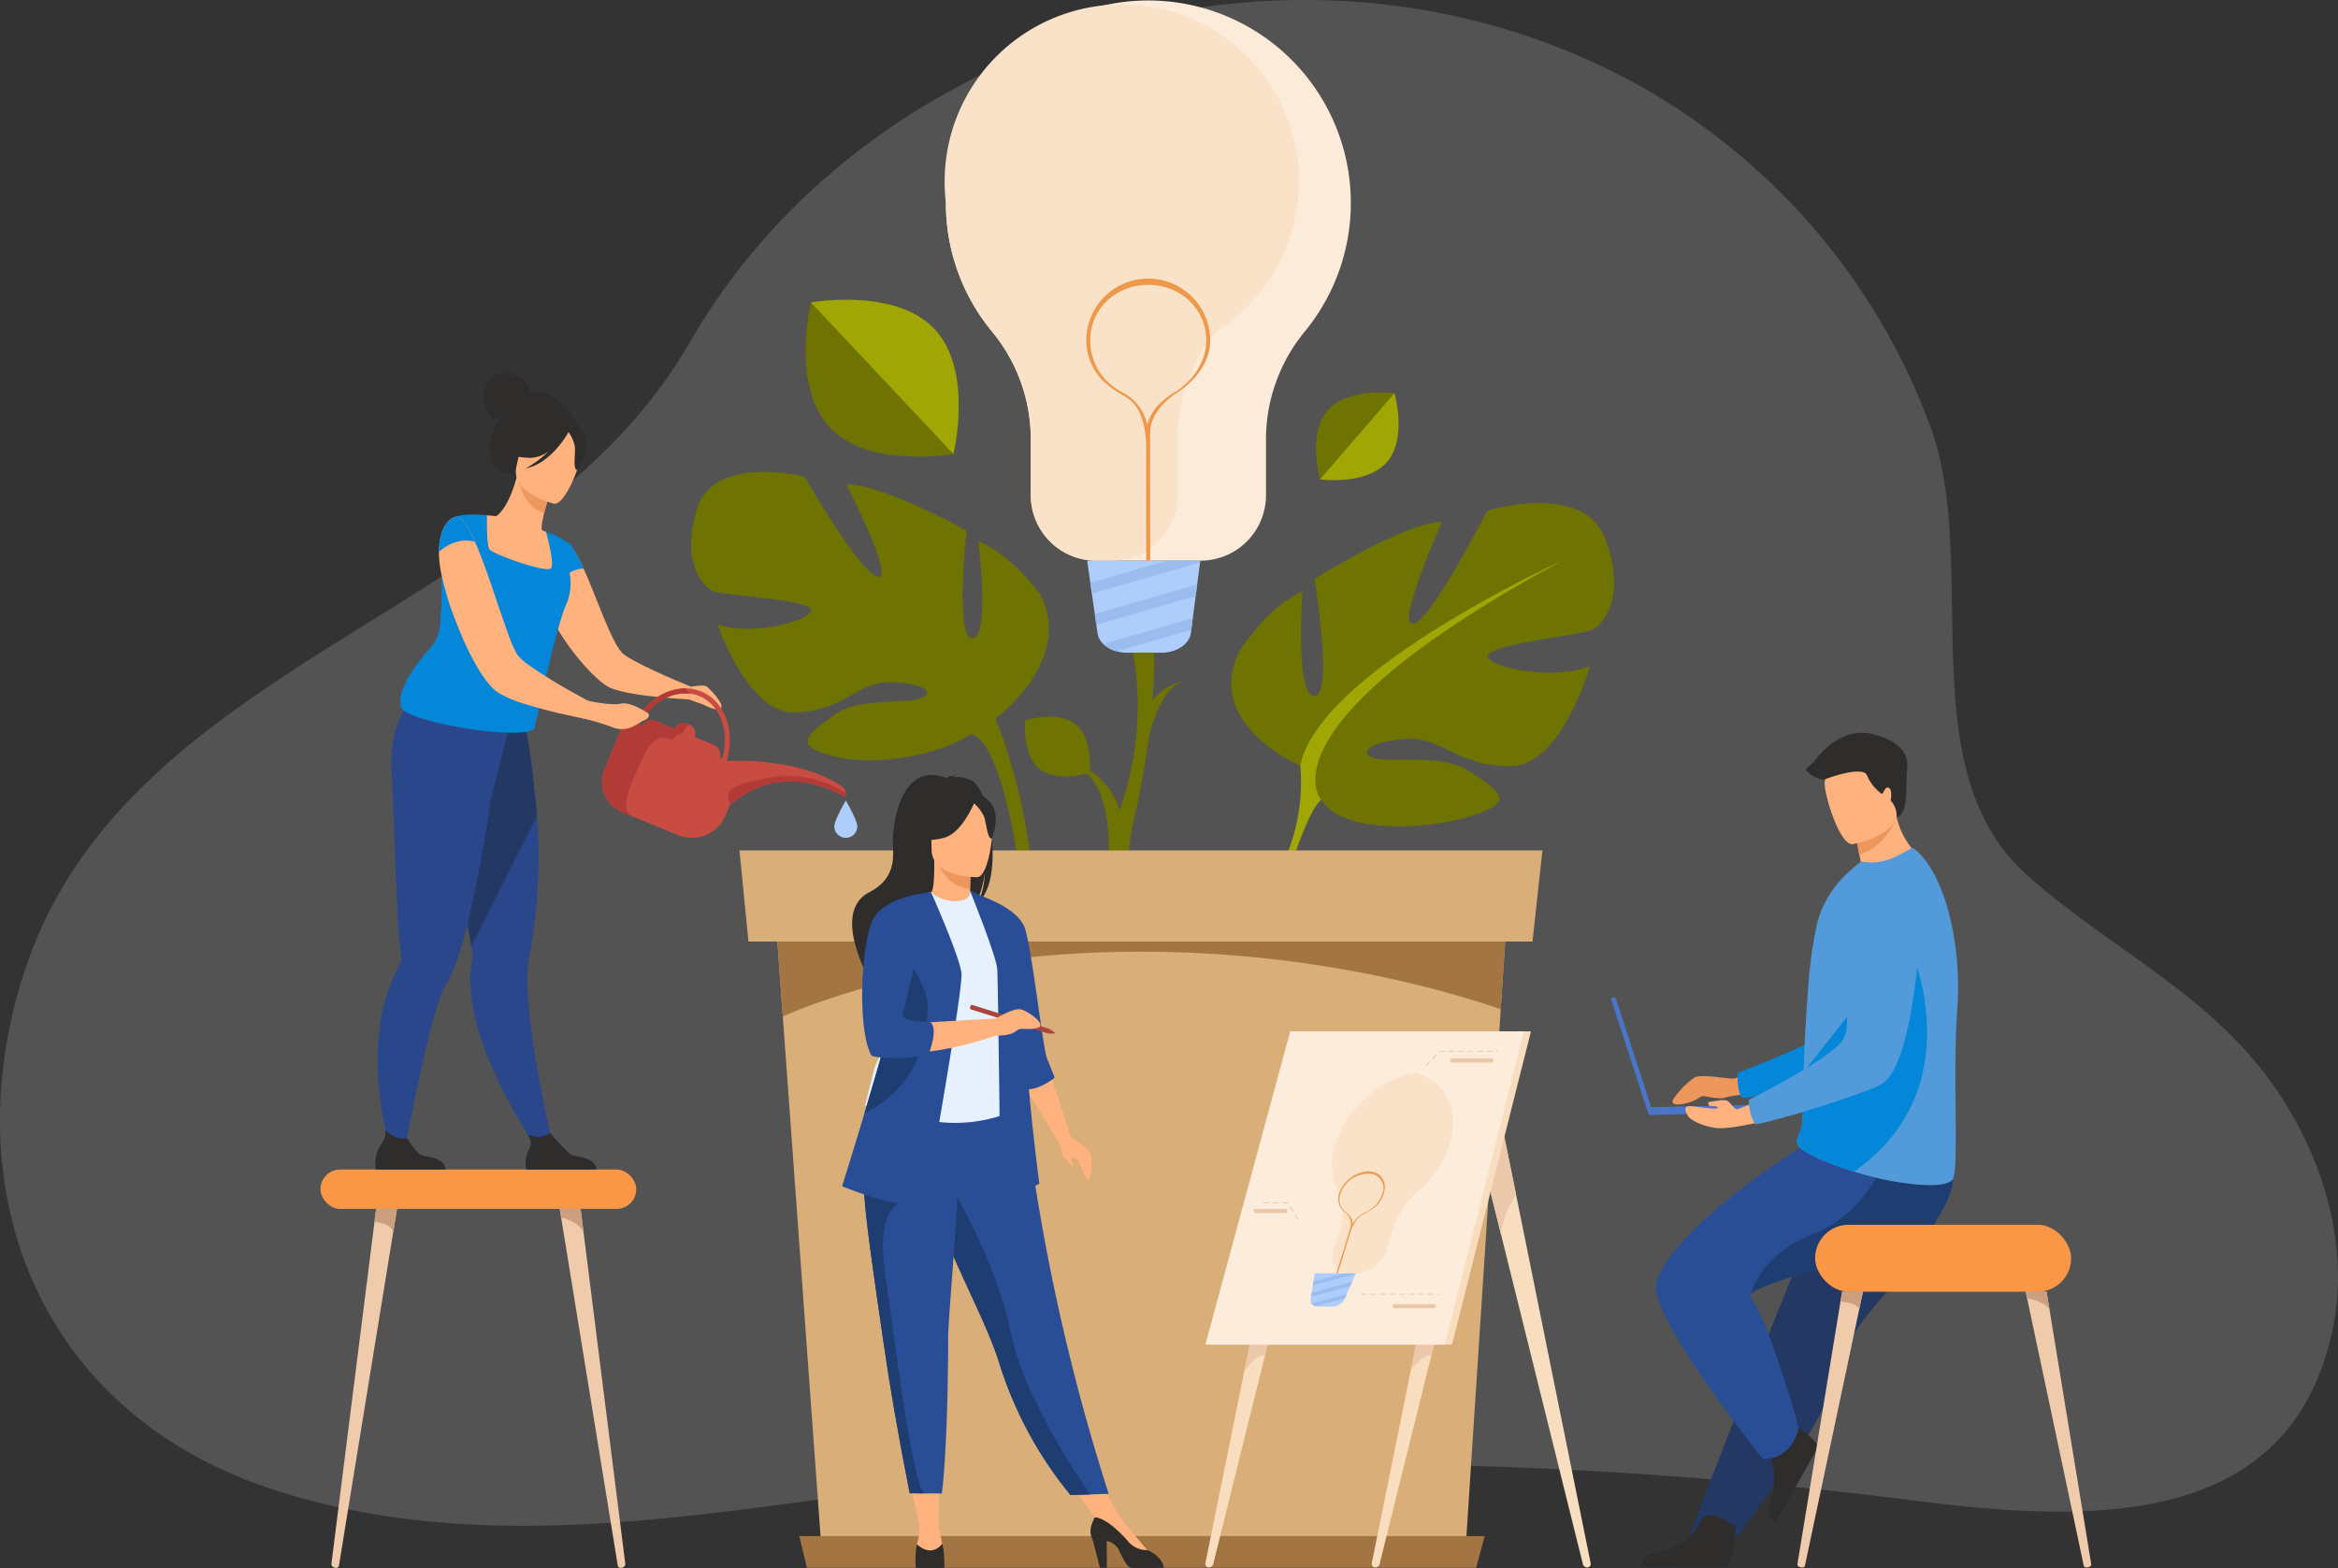 <svg xmlns="http://www.w3.org/2000/svg" width="526.051" height="352.9" viewBox="0 0 526.051 352.9">
  <rect x="0" y="0" width="526.051" height="352.9" fill="#333333" stroke="none"/>
  <g id="Grupo_63816" data-name="Grupo 63816" transform="translate(-1109.708 -13.896)">
    <path id="Trazado_38710" data-name="Trazado 38710" d="M-232.27-3342.933q.672-2.4,1.454-4.787C-207.807-3418-116.5-3427.651-81.091-3489.313c40.347-70.255,138.593-99.614,213.851-57.607a145.744,145.744,0,0,1,65.222,76.5c11.448,31.219-4.951,77.377,21.911,101.167,19.35,17.136,42.054,27.024,56.655,49.171,10.574,16.038,15.925,35.569,11.767,53.913-10.075,44.458-55.171,42.473-93.9,37.54a1037.751,1037.751,0,0,0-189.634-6.607c-59.69,3.384-122.026,23.354-180.386,3.875C-226.8-3248.451-245.366-3296.213-232.27-3342.933Z" transform="translate(1346.032 3580.221)" fill="#fff" opacity="0.16"/>
    <g id="Grupo_62159" data-name="Grupo 62159" transform="translate(-490.842 -1078.737)">
      <g id="Grupo_62124" data-name="Grupo 62124" transform="translate(1813.377 1092.737)">
        <g id="Grupo_62118" data-name="Grupo 62118" transform="translate(30.166 172.572)">
          <path id="Trazado_138228" data-name="Trazado 138228" d="M2030.069,1466.07c0-.132.724-15.02-6.469-18.446l.508-.487c3.295,1.15,6.947,4.707,8.408,9.729,1.086,3.733.26,4.553.265,4.693Z" transform="translate(-2023.601 -1447.137)" fill="#6f7302"/>
        </g>
        <g id="Grupo_62123" data-name="Grupo 62123">
          <g id="Grupo_62120" data-name="Grupo 62120">
            <path id="Trazado_138229" data-name="Trazado 138229" d="M1961.65,1138.3a45.378,45.378,0,0,0,10.378,28.95,37.984,37.984,0,0,1,8.724,24.144v12.715a14.743,14.743,0,0,0,14.7,14.7h23.522a14.742,14.742,0,0,0,14.7-14.7v-12.738a38.139,38.139,0,0,1,8.768-24.177,45.576,45.576,0,0,0-43.406-73.722q-.882.159-1.752.354A45.575,45.575,0,0,0,1961.65,1138.3Z" transform="translate(-1961.65 -1092.737)" fill="#fcebd9"/>
            <path id="Trazado_138230" data-name="Trazado 138230" d="M1961.65,1139.446a45.377,45.377,0,0,0,10.378,28.95,37.984,37.984,0,0,1,8.724,24.144v12.716a14.743,14.743,0,0,0,14.7,14.7h3.616a14.742,14.742,0,0,0,14.7-14.7v-12.738a38.138,38.138,0,0,1,8.768-24.177,39.868,39.868,0,1,0-60.884-28.894Z" transform="translate(-1961.65 -1093.883)" fill="#fae2c9"/>
            <path id="Trazado_138231" data-name="Trazado 138231" d="M2030.379,1244.393a27.323,27.323,0,0,0,3.585,2.673c1.862,1.234,5.317,2.027,6.04,10.944-.037,7.923.015,27.853.016,28.076l.885,0c0-.218-.05-19.285-.018-27.528h.018c0-.013,0-.208-.016-.541,0-.879.009-1.613.016-2.152.062-5.132,5.677-8.687,5.738-8.719h0c3.685-2.256,7.754-6.537,7.754-11.93a13.934,13.934,0,0,0-27.869,0A13,13,0,0,0,2030.379,1244.393Zm.6-.218a13,13,0,0,1-3.563-8.961c0-7.2,5.854-12.524,13.049-12.524s13.05,5.329,13.05,12.524c0,5.13-3.558,9.529-7.085,11.615a16.6,16.6,0,0,0-3.048,2.281,10.5,10.5,0,0,0-3.142,5.053,10.705,10.705,0,0,0-5.765-7.367A15.68,15.68,0,0,1,2030.976,1244.175Z" transform="translate(-1994.936 -1158.687)" fill="#ee9849"/>
            <path id="Trazado_138232" data-name="Trazado 138232" d="M2052.366,1351.641l-.051.391-.646,4.954-.17,1.3v.011l-.173,1.314-.644,4.952-.17,1.305,0,.011-.17,1.316-.095.726c-.327,2.513-3.2,4.432-6.635,4.432h-7.741a8.819,8.819,0,0,1-2.329-.307h0a7.5,7.5,0,0,1-1.8-.75l-.042-.024a5.98,5.98,0,0,1-1.172-.894,4.241,4.241,0,0,1-1.283-2.411l-.275-1.919-.175-1.21v0l0-.027v0l-.17-1.184-.657-4.591-.172-1.206,0-.026-.17-1.19-.712-4.974Z" transform="translate(-1995.127 -1225.57)" fill="#afcdfb"/>
            <g id="Grupo_62119" data-name="Grupo 62119" transform="translate(32.485 126.071)">
              <path id="Trazado_138233" data-name="Trazado 138233" d="M2050.045,1351.641h-4.375c-7.06,2.041-14.063,4.059-17.307,4.974l.17,1.19,0,.026.172,1.206c2.628-.728,8.936-2.535,24.356-7l.051-.391Z" transform="translate(-2028.363 -1351.641)" fill="#9abcef"/>
              <path id="Trazado_138234" data-name="Trazado 138234" d="M2030.6,1370.445v0l0,.027v0l.175,1.21c3.039-.854,9.307-2.652,22.363-6.436l.173-1.314v-.011l.17-1.3c-8.25,2.389-18.236,5.273-23.053,6.642Z" transform="translate(-2029.421 -1357.273)" fill="#9abcef"/>
              <path id="Trazado_138235" data-name="Trazado 138235" d="M2035.508,1384.9l.042.024a7.491,7.491,0,0,0,1.8.75h0c3.581-1.027,8.9-2.561,16.8-4.85l.17-1.316,0-.011.17-1.305c-7.06,2.044-15.159,4.384-20.162,5.815A5.97,5.97,0,0,0,2035.508,1384.9Z" transform="translate(-2031.428 -1365.262)" fill="#9abcef"/>
            </g>
          </g>
          <path id="Trazado_138236" data-name="Trazado 138236" d="M1998.238,1424.574s-.822,7.659,3.19,10.916,11.339.881,11.339.881.821-7.658-3.19-10.916S1998.238,1424.574,1998.238,1424.574Z" transform="translate(-1980.386 -1262.56)" fill="#6f7302"/>
          <g id="Grupo_62121" data-name="Grupo 62121" transform="translate(34.795 146.758)">
            <path id="Trazado_138237" data-name="Trazado 138237" d="M2033.719,1466.8a86.818,86.818,0,0,1,3.906-37.824,70.772,70.772,0,0,0,2.818-34.851h4.692c.121.68.447,16.3-4.55,37.717-4.5,19.268,3.9,34.958,2.112,34.958Z" transform="translate(-2033.107 -1394.125)" fill="#6f7302"/>
          </g>
          <g id="Grupo_62122" data-name="Grupo 62122" transform="translate(44.506 153.26)">
            <path id="Trazado_138238" data-name="Trazado 138238" d="M2053.8,1421.888c.025-.1,2.264-12.947,8.288-14.409h0a11.206,11.206,0,0,0-8.028,5.87c-1.422,2.669-.925,3.426-.951,3.532Z" transform="translate(-2053.049 -1407.479)" fill="#6f7302"/>
          </g>
        </g>
      </g>
      <g id="Grupo_62130" data-name="Grupo 62130" transform="translate(1672.652 1355.829)">
        <rect id="Rectángulo_18712" data-name="Rectángulo 18712" width="71.059" height="8.869" rx="4.435" transform="translate(0 0)" fill="#f99746"/>
        <g id="Grupo_62129" data-name="Grupo 62129" transform="translate(2.462 8.869)">
          <g id="Grupo_62126" data-name="Grupo 62126">
            <g id="Grupo_62125" data-name="Grupo 62125">
              <path id="Trazado_138239" data-name="Trazado 138239" d="M1692.467,1651.246l-.844,5.19-12.22,75.125a.608.608,0,0,1-.639.461c-.627,0-1.116-.436-1.049-.938l9.692-76.932.367-2.906Z" transform="translate(-1677.708 -1651.246)" fill="#efcbab"/>
            </g>
            <path id="Trazado_138240" data-name="Trazado 138240" d="M1702.685,1651.246l-.844,5.19c-.58-2.068-4.216-2.284-4.216-2.284l.367-2.906Z" transform="translate(-1687.926 -1651.246)" fill="#cca07f"/>
          </g>
          <g id="Grupo_62128" data-name="Grupo 62128" transform="translate(51.377)">
            <g id="Grupo_62127" data-name="Grupo 62127">
              <path id="Trazado_138241" data-name="Trazado 138241" d="M1796.921,1732.021a.607.607,0,0,1-.639-.461l-12.22-75.125-.526-3.238-.318-1.952h4.694l.367,2.906.287,2.28,9.4,74.651C1798.037,1731.585,1797.548,1732.021,1796.921,1732.021Z" transform="translate(-1783.218 -1651.246)" fill="#efcbab"/>
            </g>
            <path id="Trazado_138242" data-name="Trazado 138242" d="M1788.566,1656.432c-1.194-2.473-5.028-3.232-5.028-3.232l0,0-.318-1.952h4.694l.367,2.906Z" transform="translate(-1783.218 -1651.246)" fill="#cca07f"/>
          </g>
        </g>
      </g>
      <g id="Grupo_62131" data-name="Grupo 62131" transform="translate(1684.99 1176.078)">
        <path id="Trazado_138243" data-name="Trazado 138243" d="M1758.33,1269.161c-.016-.427-.346-5.031-7.359-5.272,0,0,3.448.411,4.044,1.927,0,0-2.348-1.873-4.26-1.271s-3.035,3.953-3.046,5.054,1.051,4.654,2.264,4.956a3.7,3.7,0,0,0,1.47,0,16.557,16.557,0,0,0-.942,1.681c-2.8,5.744.087,11.357,2.456,10.737,1.519-.4,1.949,2.195,1.949,2.195l14.76-11.949S1764.245,1266,1758.33,1269.161Z" transform="translate(-1723.499 -1263.889)" fill="#2f2d2c"/>
        <path id="Trazado_138244" data-name="Trazado 138244" d="M1843.447,1409.61s2.925-.571,3.594,0,3.84,3.793,3.161,4.851-3.935-.876-4.612-1.058-2.57-.922-2.57-.922Z" transform="translate(-1772.399 -1338.522)" fill="#ffb27d"/>
        <path id="Trazado_138245" data-name="Trazado 138245" d="M1752.914,1519.578l-3.135,1.168s-13.617-18.886-15.294-35.5a25.244,25.244,0,0,1,.448-8.5s-.133-.76-.366-2.1c-.108-.628-.24-1.382-.391-2.248-.443-2.536-1.052-6.007-1.748-9.959-1.6-9.094-3.678-20.72-5.291-29.267l.844-.271,9.14-2.948,1.889-6,6.806-1.792s1.52,2.974,2.879,17.024c.251,1.843.479,3.875.65,6.079a120.337,120.337,0,0,1-.647,24.61q-.469,3.663-1.2,7.553a33.67,33.67,0,0,0-.261,7.459C1747.927,1498.467,1752.914,1519.578,1752.914,1519.578Z" transform="translate(-1712.944 -1345.09)" fill="#2b478b"/>
        <path id="Trazado_138246" data-name="Trazado 138246" d="M1749.345,1445.261l-14.779,29.382c-.108-.628-.24-1.382-.391-2.248-.443-2.536-1.052-6.007-1.748-9.959-1.6-9.094-3.678-20.72-5.291-29.267l.844-.271,9.14-2.948,1.889-6,6.806-1.792s1.52,2.974,2.879,17.024C1748.946,1441.025,1749.174,1443.057,1749.345,1445.261Z" transform="translate(-1712.944 -1345.09)" fill="#233862"/>
        <path id="Trazado_138247" data-name="Trazado 138247" d="M1728.451,1422.327l-.342-2.934c-5.732,1.523-21.047-4.254-21.047-4.254s-5.553,4.881-4.824,16.582c.356,5.71,1.006,29.977,1.685,37.158.245,2.6.46,4.455.548,5.195a.012.012,0,0,1,0,.007,1.027,1.027,0,0,1-.167.636,33.693,33.693,0,0,0-2.506,5.27c-6.663,17.756,1.026,39.623,1.026,39.623l2-.8s4.376-24.335,7.932-35.086a21.258,21.258,0,0,1,1.713-4.113c1.546-2.495,2.98-6.572,4.283-11.421a280.955,280.955,0,0,0,5.761-30.3C1724.692,1437.9,1728.451,1422.327,1728.451,1422.327Z" transform="translate(-1698.552 -1341.489)" fill="#2b478b"/>
        <path id="Trazado_138248" data-name="Trazado 138248" d="M1808.382,1375.667l-.427,2.871s-.189,0-.521-.024c-1.044-.071-3.583-.213-6.453-.522-4.318-.427-9.443-1.187-11.484-2.443-3.108-1.9-8.209-7.711-11.531-13.524a3.876,3.876,0,0,1-.238-.427c-1.731-3.084-2.942-6.145-3.036-8.589a12.271,12.271,0,0,1,.4-3.891,9.92,9.92,0,0,1,1.756-3.511,1.762,1.762,0,0,1,.332-.4,8.2,8.2,0,0,1,2.254-1.922c.569-.237,1.186.048,1.826.735v.024a10.874,10.874,0,0,1,1.637,2.42c.024.024.048.048.048.071.119.214.237.451.38.712a.589.589,0,0,1,.094.166q.391.819.783,1.708c2.918,6.359,6.026,15.991,8.612,18.862,1.115,1.234,6.216,3.654,10.273,5.457C1806.009,1374.718,1808.382,1375.667,1808.382,1375.667Z" transform="translate(-1737.334 -1304.58)" fill="#ffb27d"/>
        <path id="Trazado_138249" data-name="Trazado 138249" d="M1761.758,1334.341a17.858,17.858,0,0,1-6.6,1.546c-9.855.54-12.092-8.1-12.5-13.832a8.265,8.265,0,0,1,3.381-.427c.7.038,1.428.11,2.03.184,1.206-.63,3.371-3.688,4.623-8.8l.425.2,7.111,3.343s-.755,2.314-1.313,4.527c-.435,1.733-.748,3.407-.487,3.876.561.228.9.371.9.371a.022.022,0,0,0,0,.008A48.725,48.725,0,0,1,1761.758,1334.341Z" transform="translate(-1720.907 -1289.089)" fill="#ffb27d"/>
        <path id="Trazado_138250" data-name="Trazado 138250" d="M1771.246,1316.758s-.756,2.312-1.313,4.528c-4.156-1.159-5.419-5.528-5.8-7.87Z" transform="translate(-1731.926 -1289.299)" fill="#ed985f"/>
        <path id="Trazado_138251" data-name="Trazado 138251" d="M1771.5,1306.251s-9.944-2.3-8.416-8.472,1.275-10.623,7.688-9.414,7.059,3.867,7.05,6.051S1774.127,1306.691,1771.5,1306.251Z" transform="translate(-1731.306 -1276.345)" fill="#ffb27d"/>
        <path id="Trazado_138252" data-name="Trazado 138252" d="M1775.749,1289.728c-1.069-2.236-2.327-2.117-3.114-1.72a7.133,7.133,0,0,0-9.255-.791,12.144,12.144,0,0,1-5.587,6s1.528,1.564,5.955,1.53a7.287,7.287,0,0,0,3.95-1.487,23.813,23.813,0,0,1-5.185,3.867c5.542-1.061,9.259-7.477,9.639-8.159a8,8,0,0,1,1.443,3.415c.1,1.694-.48,4.983.49,5.108C1774.085,1297.492,1777.352,1293.082,1775.749,1289.728Z" transform="translate(-1728.673 -1275.16)" fill="#2f2d2c"/>
        <path id="Trazado_138253" data-name="Trazado 138253" d="M1750.824,1342.5c-.358-1.075-2.753-5.251-2.753-5.251h0a19.9,19.9,0,0,0-5.725-3.045.022.022,0,0,0,0,.008c.067.245,1.861,6.744,1.206,8.132-.665,1.41-13.261-3.144-13.95-4.183-.55-.834-.565-5.244-.55-6.962,0-.428.008-.689.008-.689s-4.7-.637-7.346.432a20.354,20.354,0,0,1,1.428,4.769c.036.238.067.476.09.714a9.518,9.518,0,0,1,.038,1.5,2.867,2.867,0,0,1-.909,1.789,13.9,13.9,0,0,1-1.894,1.572c-.489.353-1.014.724-1.556,1.126h0a127.019,127.019,0,0,1-.384,12.954,8.735,8.735,0,0,1-1.259,3.676,8.866,8.866,0,0,1-.932,1.254c-2.777,3.115-7.7,9.324-6.619,13.189.079,3.645,30.822,8.434,30.165,4.431,0,0,4.62-22.266,7.115-27.641.09-.2.172-.389.246-.586a12.572,12.572,0,0,0,.395-6.256A5.76,5.76,0,0,1,1750.824,1342.5Z" transform="translate(-1703.929 -1297.974)" fill="#0487d9"/>
        <path id="Trazado_138254" data-name="Trazado 138254" d="M1739.721,1380.333c-6.064-.064-11.2-6.36-14.336-11.392a8.735,8.735,0,0,0,1.259-3.676,127.017,127.017,0,0,0,.384-12.953h0c.542-.4,1.067-.773,1.556-1.126a13.9,13.9,0,0,0,1.894-1.572C1735.444,1358.006,1747.943,1380.42,1739.721,1380.333Z" transform="translate(-1712.045 -1307.871)" fill="#0487d9"/>
        <path id="Trazado_138255" data-name="Trazado 138255" d="M1763.663,1374.289l-.83,3.037s-1.044-.189-2.7-.5c-.5-.095-.783-.166-.783-.166-1.328-.261-2.918-.617-4.65-1h-.023c-2.966-.712-6.287-1.566-9.087-2.515a24.963,24.963,0,0,1-4.84-2.159,2.848,2.848,0,0,1-.332-.238c-2.776-2.016-6.074-7.948-8.636-14.306-.356-.878-.689-1.756-1.021-2.61a64.886,64.886,0,0,1-2.7-9.016,25.513,25.513,0,0,1-.641-4.295,10.455,10.455,0,0,1-.024-1.21c.048-6.88,3.464-7.829,3.464-7.829.071-.024.142-.048.237-.071.593-.095,1.21.308,1.851,1.091a21.544,21.544,0,0,1,2.538,4.484c1.353,3.06,2.776,7.023,4.1,10.962.735,2.159,1.447,4.318,2.159,6.311.4,1.21.806,2.349,1.186,3.393a32.617,32.617,0,0,0,1.993,4.626,11.48,11.48,0,0,0,2.918,2.633,106.187,106.187,0,0,0,9.4,5.837c1.328.76,2.586,1.448,3.63,2.017C1762.548,1373.7,1763.663,1374.289,1763.663,1374.289Z" transform="translate(-1713.067 -1298.528)" fill="#ffb27d"/>
        <path id="Trazado_138256" data-name="Trazado 138256" d="M1735.469,1337.015c-4.567-1.259-8.091,2.307-8.091,2.307.057-6.869,3.477-7.81,3.477-7.81C1732.231,1330.943,1733.825,1333.325,1735.469,1337.015Z" transform="translate(-1713.068 -1298.541)" fill="#0487d9"/>
        <path id="Trazado_138257" data-name="Trazado 138257" d="M1713.867,1623.655h-15.791a8.672,8.672,0,0,1,.447-4.233c.79-1.752,2.028-2.548,1.732-4.668a5.687,5.687,0,0,0,4.922,1.882,17.328,17.328,0,0,0,2.74,3.552C1708.948,1620.931,1713.549,1620.667,1713.867,1623.655Z" transform="translate(-1697.99 -1443.904)" fill="#2f2d2c"/>
        <path id="Trazado_138258" data-name="Trazado 138258" d="M1783.409,1624.4h-15.79a6.564,6.564,0,0,1,.447-4.233c.917-1.516.566-2.38-.113-3.635a6.133,6.133,0,0,0,2.659.5,5.567,5.567,0,0,0,2.349-.826,56.857,56.857,0,0,0,4.5,4.726C1778.49,1621.677,1783.092,1621.412,1783.409,1624.4Z" transform="translate(-1733.628 -1444.65)" fill="#2f2d2c"/>
        <path id="Trazado_138259" data-name="Trazado 138259" d="M1807.224,1438.492l2.184.9,10.479,4.295a8.182,8.182,0,0,0,10.645-4.455l1.026-2.5q1-.649,2.048-1.4c11.442-8.232,23.813-.221,23.813-.221a2.045,2.045,0,0,0,.163-.863,2.129,2.129,0,0,0-.5-1.3c-7.707-5.353-18.692-5.995-23.524-5.995-1.53,0-2.442.063-2.442.063l-.292-.119c1.958-6.62-.433-13.361-5.769-15.547a9.356,9.356,0,0,0-3.526-.7,11.649,11.649,0,0,0-6.608,2.174,15.64,15.64,0,0,0-4.9,5.569,2.538,2.538,0,0,0-3.016,1.478l-3.752,9.154A7.289,7.289,0,0,0,1807.224,1438.492Zm15.2-19.65-.591-.244a2.112,2.112,0,0,0-2.748,1.153l-4.27-1.752a2.505,2.505,0,0,0-3.1,1.048l-.63-.257a14.372,14.372,0,0,1,4.949-5.368,9.947,9.947,0,0,1,6.534-1.583,8.017,8.017,0,0,1,2.052.542c4.764,1.953,6.882,8.035,5.146,14.066l-.457-.187a2.5,2.5,0,0,0-1.472-2.921l-4.268-1.751A2.112,2.112,0,0,0,1822.422,1418.842Z" transform="translate(-1751.72 -1339.178)" fill="#c94c43"/>
        <path id="Trazado_138260" data-name="Trazado 138260" d="M1861.511,1457.472q1-.649,2.048-1.4c11.442-8.232,23.813-.221,23.813-.221a2.043,2.043,0,0,0,.163-.863,23.873,23.873,0,0,0-16.265-3.638C1861.847,1452.866,1860.142,1454.177,1861.511,1457.472Z" transform="translate(-1781.673 -1359.929)" fill="#b23b38"/>
        <path id="Trazado_138261" data-name="Trazado 138261" d="M1807.224,1438.492l2.184.9c-3.274-1.788.781-9.339,3.151-14.324s5.959-2.707,5.959-2.707a2.851,2.851,0,0,1,2.583-1.581,1.99,1.99,0,0,1,1.321-1.933l-.591-.244a2.112,2.112,0,0,0-2.748,1.153l-4.27-1.752a2.505,2.505,0,0,0-3.1,1.048l-.63-.257a14.372,14.372,0,0,1,4.949-5.368,9.947,9.947,0,0,1,6.534-1.583,4.643,4.643,0,0,1-1.043-1.206,11.649,11.649,0,0,0-6.608,2.174,15.64,15.64,0,0,0-4.9,5.569,2.538,2.538,0,0,0-3.016,1.478l-3.752,9.154A7.289,7.289,0,0,0,1807.224,1438.492Z" transform="translate(-1751.72 -1339.178)" fill="#b23b38"/>
        <path id="Trazado_138262" data-name="Trazado 138262" d="M1807.169,1420.768c-1.518.64-3.654,2.871-7.07,1.518a53.06,53.06,0,0,0-6.287-1.922c-.5-.095-.783-.166-.783-.166l1.353-3.938a.717.717,0,0,0,.166.047c.878.19,5.338,1.139,7.426.665,2.349-.546,6.287,2.277,6.287,2.277S1808.687,1420.151,1807.169,1420.768Z" transform="translate(-1746.75 -1342.064)" fill="#ffb27d"/>
        <path id="Trazado_138263" data-name="Trazado 138263" d="M1910.1,1468.314c0-1.425,2.58-5.823,2.58-5.823s2.58,4.4,2.58,5.823a2.58,2.58,0,0,1-5.16,0Z" transform="translate(-1806.814 -1365.784)" fill="#afcdfb"/>
      </g>
      <g id="Grupo_62137" data-name="Grupo 62137" transform="translate(1756.038 1160.099)">
        <path id="Trazado_138264" data-name="Trazado 138264" d="M1922.383,1338.115s-6.5-9.176-13.88-11.87c0,0,2.76,21.522-1.276,21.788s-1.346-24.2-1.346-24.2-19.227-10.676-27.034-10.379c0,0,11.054,21.505,7.076,20.77s-16.519-22.579-16.519-22.579-20.065-4.945-24.025,6.885.947,18.149,3.908,19.076,22.26,1.807,21.612,4.282-13.905,5.719-21.035,3.039c0,0,6.855,20.254,17.432,19.869s14.214-6.706,20.755-6.825,11.2,1.912,7.838,3.474-14.309-.261-19.83,3.9-9.94,6.668-.29,9.244,24.214-.333,31.125-4.939c.021-.013,5.659-.461,10.1,25.643,1.712,10.063.4,24.991.4,24.991l3.581-.546c1.987-29.26-8.573-53.586-8.573-53.586S1930.312,1352.9,1922.383,1338.115Z" transform="translate(-1843.897 -1271.884)" fill="#6f7302"/>
        <g id="Grupo_62133" data-name="Grupo 62133" transform="translate(121.553 45.757)">
          <path id="Trazado_138265" data-name="Trazado 138265" d="M2109.053,1384.135s-21.587-9.07-13.86-25.572c0,0,6.507-10.331,14.351-13.687,0,0-1.726,23.5,2.666,23.549s.037-26.323.037-26.323,20.219-12.706,28.7-12.844c0,0-10.72,23.968-6.451,22.936s16.583-25.454,16.583-25.454,21.465-6.542,26.455,6.052.041,19.734-3.115,20.914-24.03,3.268-23.182,5.914,15.414,5.383,22.987,2.058c0,0-6.241,22.364-17.732,22.568s-15.807-6.435-22.905-6.18-12.027,2.732-8.294,4.229,15.5-1.126,21.731,3.063,11.17,6.646.858,10.006-29.412,4.152-34.121-3.54Z" transform="translate(-2093.522 -1325.043)" fill="#6f7302"/>
          <g id="Grupo_62132" data-name="Grupo 62132" transform="translate(8.998 12.945)">
            <path id="Trazado_138266" data-name="Trazado 138266" d="M2181,1351.627s-54.759,24.84-58.928,46.147a43.454,43.454,0,0,1-3.176,20.373l.459,4.061s4.392-14.479,7.427-16.741C2126.78,1405.466,2112.035,1389.041,2181,1351.627Z" transform="translate(-2115.537 -1351.627)" fill="#a0a603"/>
            <path id="Trazado_138267" data-name="Trazado 138267" d="M2115.357,1485.265s-7.259,14.3-.427,29.943l2.186-.861s-4.21-17.6-.639-27.1S2115.357,1485.265,2115.357,1485.265Z" transform="translate(-2112 -1418.745)" fill="#a0a603"/>
          </g>
        </g>
        <g id="Grupo_62134" data-name="Grupo 62134" transform="translate(25.782)">
          <path id="Trazado_138268" data-name="Trazado 138268" d="M1925.837,1237.667c8.848,9.415,4.245,28.114,4.245,28.114s-18.949,3.432-27.8-5.983-4.245-28.114-4.245-28.114S1916.99,1228.252,1925.837,1237.667Z" transform="translate(-1896.844 -1231.075)" fill="#6f7302"/>
          <path id="Trazado_138269" data-name="Trazado 138269" d="M1927.1,1237.667c8.848,9.415,4.245,28.114,4.245,28.114l-32.041-34.1S1918.25,1228.252,1927.1,1237.667Z" transform="translate(-1898.105 -1231.075)" fill="#a0a603"/>
        </g>
        <g id="Grupo_62135" data-name="Grupo 62135" transform="translate(140.611 20.858)">
          <path id="Trazado_138270" data-name="Trazado 138270" d="M2148.638,1289.545c-4.617,5.349-15.05,3.911-15.05,3.911s-2.946-10.111,1.671-15.46,15.05-3.91,15.05-3.91S2153.256,1284.2,2148.638,1289.545Z" transform="translate(-2132.662 -1273.91)" fill="#6f7302"/>
          <path id="Trazado_138271" data-name="Trazado 138271" d="M2149.614,1289.73c-4.617,5.349-15.05,3.911-15.05,3.911l16.721-19.37S2154.231,1284.382,2149.614,1289.73Z" transform="translate(-2133.638 -1274.095)" fill="#a0a603"/>
        </g>
        <g id="Grupo_62136" data-name="Grupo 62136" transform="translate(10.896 123.926)">
          <path id="Trazado_138272" data-name="Trazado 138272" d="M2047.329,1492.8l-.006.085-2.09,32.141-7.769,119.332H1892.246l-8.55-117.7-2.356-32.438-.1-1.422Z" transform="translate(-1873.951 -1489.281)" fill="#d9ae79"/>
          <path id="Trazado_138273" data-name="Trazado 138273" d="M2047.431,1492.975l-2.09,32.141c-10.941-3.813-41.342-12.968-80.949-12.968-50.019,0-80.588,14.6-80.588,14.6l-2.356-32.438Z" transform="translate(-1874.059 -1489.371)" fill="#a37543"/>
          <path id="Trazado_138274" data-name="Trazado 138274" d="M2044.7,1506.082H1868.294l-2.02-20.509H2046.94Z" transform="translate(-1866.274 -1485.574)" fill="#d9ae79"/>
          <path id="Trazado_138275" data-name="Trazado 138275" d="M2046.2,1809.6h-150.57l-1.724-7.144h154.206Z" transform="translate(-1880.449 -1648.155)" fill="#a37543"/>
        </g>
      </g>
      <g id="Grupo_62139" data-name="Grupo 62139" transform="translate(1790.02 1267.04)">
        <path id="Trazado_138276" data-name="Trazado 138276" d="M2035.213,1790.74l0-1.233s-5.707-6.335-7.459-9.558l-4.818-8.9-6.308,1.56,8.006,11.346Z" transform="translate(-1966.499 -1615.055)" fill="#ffb27d"/>
        <path id="Trazado_138277" data-name="Trazado 138277" d="M1949.576,1463.106c1.1-4.533-.5-6.644-1.937-7.768a6.869,6.869,0,0,0-2.262-3.324,8.158,8.158,0,0,0-4.418-.845,2.066,2.066,0,0,1,.932-.443,6.847,6.847,0,0,0-2.444.638c-10.52-4.053-12.173,11.436-11.952,15.035s.19,7.836-5.283,10.671c-10.442,5.41,3.471,25.8,3.471,25.8-.265-2.908,13.152-18.254,20.153-22.85,1.7-2.509,2.31-6.941,2.355-7.29a19.123,19.123,0,0,1-1.433,6.6C1949.947,1476.386,1950.42,1469.334,1949.576,1463.106Z" transform="translate(-1916.065 -1450.693)" fill="#2f2d2c"/>
        <path id="Trazado_138278" data-name="Trazado 138278" d="M1963.525,1500.462c.035.016-3.38,1.789-5.949,1.086-2.416-.659-3.995-3.791-3.962-3.8,1.023-.2,1.319-1.609,1.3-7.652l.463.091,7.778,1.54s-.177,2.448-.182,4.753C1962.964,1498.419,1963.082,1500.256,1963.525,1500.462Z" transform="translate(-1934.171 -1470.91)" fill="#ffb27d"/>
        <path id="Trazado_138279" data-name="Trazado 138279" d="M1965.006,1491.825s-.177,2.448-.182,4.753c-4.352-.123-6.653-4.093-7.6-6.294Z" transform="translate(-1936.025 -1471.006)" fill="#ed975d"/>
        <path id="Trazado_138280" data-name="Trazado 138280" d="M1990.348,1688.942l-4.123.126-4.463.137a88.089,88.089,0,0,1-16.091-29.875q-.2-.641-.427-1.3c-3.164-9.227-9.725-20.809-13.181-31.292-.55-1.67-1.044-3.242-1.488-4.729q-.213-.715-.412-1.405a111.174,111.174,0,0,1-3.965-20.874l24.963.2A465.329,465.329,0,0,0,1990.348,1688.942Z" transform="translate(-1930.366 -1527.159)" fill="#2a4e96"/>
        <path id="Trazado_138281" data-name="Trazado 138281" d="M1956.394,1536.6c-.063,11.879,1.742,16.976,1.742,16.976a33.543,33.543,0,0,1-23.391,1.433c-.15-.047-10.518-2.413-10.518-2.413.212-.481,2.1-8.487,2.31-8.928,2.682-5.759,4.719-8.285,5.037-10.055a37.685,37.685,0,0,0,.309-9.953,79.844,79.844,0,0,0-3.08-15.629,81.174,81.174,0,0,0,10.305-3.523c.829,1.032,3.362,2.112,5.559,2.062,2.53-.056,3.351-1.139,3.22-2.322,2.7,1.5,4.848,2.918,4.848,2.918,2.292,3.981,6.94,7.847,7.276,13.954C1960.094,1522.619,1956.4,1536.265,1956.394,1536.6Z" transform="translate(-1919.093 -1478.169)" fill="#e7f1fd"/>
        <path id="Trazado_138282" data-name="Trazado 138282" d="M1965.207,1479.624s-10.3.17-10.3-6.245-1.341-10.713,5.234-11.093,7.854,2.067,8.378,4.207S1967.885,1479.414,1965.207,1479.624Z" transform="translate(-1934.772 -1456.621)" fill="#ffb27d"/>
        <path id="Trazado_138283" data-name="Trazado 138283" d="M1961.336,1460.632s-2.819,7.526-7.146,8.638-6.2-.047-6.2-.047a12.251,12.251,0,0,0,4.008-7.239S1959.21,1457.05,1961.336,1460.632Z" transform="translate(-1931.283 -1455.123)" fill="#2f2d2c"/>
        <path id="Trazado_138284" data-name="Trazado 138284" d="M1973.968,1461.967a9.091,9.091,0,0,1,2.619,3.314c.513,1.633.744,5,1.724,4.882,0,0,2.124-5.115-.263-8.009C1975.517,1459.085,1973.968,1461.967,1973.968,1461.967Z" transform="translate(-1944.613 -1455.848)" fill="#2f2d2c"/>
        <path id="Trazado_138285" data-name="Trazado 138285" d="M1951.865,1790.3c-.351-1.927-1.017-5.26-1.017-5.26l.155-11.827h-7.183l2.688,11.32a11.519,11.519,0,0,1-.552,4.727s-.69,3.143,2.406,3.2S1952.215,1792.23,1951.865,1790.3Z" transform="translate(-1929.145 -1616.167)" fill="#ffb27d"/>
        <path id="Trazado_138286" data-name="Trazado 138286" d="M1947.842,1806.086a21.708,21.708,0,0,0-.232,5.336s.913.061,3.162.061c2.132,0,3.272-.061,3.272-.061s.066-4.045-.5-5.417C1953.54,1806.006,1951.346,1809.3,1947.842,1806.086Z" transform="translate(-1931.032 -1632.99)" fill="#2f2d2c"/>
        <path id="Trazado_138287" data-name="Trazado 138287" d="M2003.19,1587.617l4.864,14.828-2.774,1.113-8.042-13.1Z" transform="translate(-1956.552 -1520.943)" fill="#ffb27d"/>
        <path id="Trazado_138288" data-name="Trazado 138288" d="M2044.957,1805.165s-6.214.117-7.265,0-1.864-2.021-3-4.3a3.834,3.834,0,0,0-2.585-1.728l.051,6.026h-1.577l-1.628-6.358c-1.011-1.857-.244-3.532.467-5,.827,0,3.216.555,7.432,5.305a5.527,5.527,0,0,0,4.434,2.069.386.386,0,0,0,.063.033C2044.852,1802.793,2044.957,1805.165,2044.957,1805.165Z" transform="translate(-1972.573 -1626.732)" fill="#2f2d2c"/>
        <path id="Trazado_138289" data-name="Trazado 138289" d="M1991.868,1546.285s-.752-1.935-1.753-4.379-3.514-26.244-5.174-29.792-7.395-5.824-7.395-5.824l-4.732-2.045s5.958,14.719,6.133,17.7.7,48.71.7,48.71-.351,2.1,3.679,1.227,5.082-1.752,5.082-1.752-1.464-10.711-2.341-21.228C1988.977,1548.721,1991.868,1546.285,1991.868,1546.285Z" transform="translate(-1944.022 -1478.169)" fill="#2a4e96"/>
        <path id="Trazado_138290" data-name="Trazado 138290" d="M1990.4,1708.123l-4.463.137a88.088,88.088,0,0,1-16.09-29.875q-.2-.641-.427-1.3c-3.164-9.227-9.725-20.809-13.182-31.292-.55-1.67-1.044-3.242-1.488-4.729q-.213-.715-.412-1.405l3.677-2.79s11.037,17.873,14.453,34.692C1975.439,1686.171,1987.326,1703.751,1990.4,1708.123Z" transform="translate(-1934.543 -1546.213)" fill="#1e3d70"/>
        <path id="Trazado_138291" data-name="Trazado 138291" d="M1942.534,1668.131c.063,8.179-.351,26.984-1.416,34.769h-3.953c-2.185,0-3.275-.031-3.275-.031-2.672-13.536-4.573-24.736-5.958-34.387-1.135-7.92-2.145-14.709-2.921-20.555-.781-5.882-1.324-10.807-1.519-14.969-.03-.656-.052-1.293-.065-1.912s-.016-1.227-.011-1.813l21.57-2.1C1944.716,1641.461,1942.5,1663.377,1942.534,1668.131Z" transform="translate(-1918.677 -1541.216)" fill="#2a4e96"/>
        <path id="Trazado_138292" data-name="Trazado 138292" d="M1937.247,1709.04c-2.185,0-3.275-.031-3.275-.031-2.672-13.536-4.573-24.736-5.958-34.387-1.135-7.92-2.145-14.709-2.921-20.555-.782-5.882-1.324-10.807-1.519-14.969l7.915,4.656s-5.052,1.782-3.124,15.274S1934.565,1707.13,1937.247,1709.04Z" transform="translate(-1918.759 -1547.356)" fill="#1e3d70"/>
        <path id="Trazado_138293" data-name="Trazado 138293" d="M1933.191,1570.094s-1.519,5.49-6.776,4.789-12.732-3.855-12.732-3.855,2.247-7.1,5.039-16.423c3.382-11.29,7.568-25.843,9.541-35.023a56.807,56.807,0,0,0,1.073-6.259l4.361-8.461s6.5,14.594,6.853,18.273S1933.191,1570.094,1933.191,1570.094Z" transform="translate(-1913.684 -1478.485)" fill="#2a4e96"/>
        <path id="Trazado_138294" data-name="Trazado 138294" d="M1933.285,1522.587l5.756-17.725a88.766,88.766,0,0,0-10.918,4s-2.281,2.94-3.693,9.724c0,0-1.49,16.287,1.838,22.244,0,0,10.514,2.1,27.334-3.679V1533.3s-18.4.964-22.165,1.4Z" transform="translate(-1919.027 -1478.485)" fill="#ffb27d"/>
        <path id="Trazado_138295" data-name="Trazado 138295" d="M1938.268,1546.355c-.235,5.957-1.636,17.522-14.135,23.712-.033.016-.066.033-.1.047,3.382-11.29,7.568-25.843,9.541-35.023C1935.869,1538.522,1938.4,1543.075,1938.268,1546.355Z" transform="translate(-1918.994 -1493.995)" fill="#1e3d70"/>
        <path id="Trazado_138296" data-name="Trazado 138296" d="M1938.452,1504.862s-10.669.752-13.239,6.475-3.388,24.764-.117,30.371c0,0,4.5,1.283,12.467-.207l.295-.056s2.541-6.22.263-7.447c0,0-6.717.351-6.016-1.869S1938.452,1504.862,1938.452,1504.862Z" transform="translate(-1918.438 -1478.485)" fill="#2a4e96"/>
        <g id="Grupo_62138" data-name="Grupo 62138" transform="translate(28.793 51.748)">
          <path id="Trazado_138297" data-name="Trazado 138297" d="M1990.788,1562.412l-.315,1.01-17.507-5.447a.672.672,0,0,1-.118-.619.5.5,0,0,1,.432-.391Z" transform="translate(-1972.815 -1556.966)" fill="#a9453d"/>
          <path id="Trazado_138298" data-name="Trazado 138298" d="M2010.659,1569.105l-1.266-.954-.314,1.01Z" transform="translate(-1991.42 -1562.705)" fill="#a9453d"/>
        </g>
        <path id="Trazado_138299" data-name="Trazado 138299" d="M2015.459,1617.237s4.441,2.454,5.026,4.324.183,5.785-.522,5.727-1.757-4.208-2.341-4.5-1.4-1.168-1.4-.525.584,1.811.292,1.987-1.227-1.636-1.87-1.987-.913-3.24-1.537-4.017S2015.459,1617.237,2015.459,1617.237Z" transform="translate(-1964.648 -1536.14)" fill="#ffb27d"/>
        <path id="Trazado_138300" data-name="Trazado 138300" d="M1982.977,1561.038s3.972-2.447,5.638-2.07,5.913,3.452,3.87,4.118-3.7-.033-4.482.451-1.365,1.368-5.026,1.356S1982.977,1561.038,1982.977,1561.038Z" transform="translate(-1948.401 -1506.224)" fill="#ffb27d"/>
      </g>
      <g id="Grupo_62140" data-name="Grupo 62140" transform="translate(1963.099 1257.544)">
        <path id="Trazado_138301" data-name="Trazado 138301" d="M2317.394,1585.138s-5.06,2.877-6.477,2.877-6.978-1.075-8.527-.283a18.124,18.124,0,0,0-4.882,5.02c-.946,1.872,3.811,1.045,6.06-.549a1.418,1.418,0,0,1,1.123-.232c1.165.254,3.585.694,4.752.261,1.571-.581,9.846-1.227,9.846-1.227Z" transform="translate(-2283.624 -1510.175)" fill="#ed975d"/>
        <path id="Trazado_138302" data-name="Trazado 138302" d="M2371.335,1499.172s-5.245,37.284-13.932,40.623c-4.286,1.647-23.228,5.383-28.831,5.758,0,0-1.373-1.114-1.038-5.646,0,0,19.846-7.286,22.665-11.248,4.2-5.9-2.6-24.091,2.66-29.629S2366.992,1491.111,2371.335,1499.172Z" transform="translate(-2299.066 -1463.399)" fill="#0487d9"/>
        <path id="Trazado_138303" data-name="Trazado 138303" d="M2358.311,1642.9a65.262,65.262,0,0,1-5.125,7.332c-5.638,7.117-11.775,12.986-12.844,18.533a25.1,25.1,0,0,1-.991,3.551c-.447,1.27-1,2.607-1.635,3.988a122.9,122.9,0,0,1-9.543,16.313c-6.175,9.15-11.982,16.786-11.982,16.786l-10.649-.454c.427-1.067,5.071-13.7,11.284-29.142,2.523-6.268,5.207-12.935,7.795-19.365q.517-1.288,1.031-2.561c.792-1.968,1.57-3.9,2.331-5.791,5.834-14.5,10.481-26.042,10.481-26.042s23.318-8.834,25.74-3.11C2366.2,1627.659,2364.573,1632.283,2358.311,1642.9Z" transform="translate(-2287.809 -1528.579)" fill="#233862"/>
        <path id="Trazado_138304" data-name="Trazado 138304" d="M2303.982,1795.586s-.544,8.787-2.245,8.914c-.226.017-8.623.017-8.623.017l-10.719-.062a3.477,3.477,0,0,1,3.2-3.128c3.133-.546,8.377-2.748,10.275-6.89C2297.872,1790.08,2303.982,1795.586,2303.982,1795.586Z" transform="translate(-2275.934 -1616.697)" fill="#2f2d2c"/>
        <path id="Trazado_138305" data-name="Trazado 138305" d="M2344.707,1748.775s7.407,4.76,6.688,6.305c-.1.206-4.188,7.537-4.188,7.537l-5.28,9.329a3.477,3.477,0,0,1-1.17-4.322c1.051-3,1.684-8.654-1.006-12.33C2336.92,1751.426,2344.707,1748.775,2344.707,1748.775Z" transform="translate(-2305.042 -1594.13)" fill="#2f2d2c"/>
        <path id="Trazado_138306" data-name="Trazado 138306" d="M2313.793,1693.182s6.275.6,8.1-7.042c0,0-6.736-24.176-10.874-29.3-.19-.235-.142-.494.109-.776,3.124-3.523,37.83-10.683,42.367-17.74a21.879,21.879,0,0,0,2.931-6.757,15.975,15.975,0,0,0,.215-7.281l-34.662-1s-28.779,17.991-32.127,30.222C2287.86,1660.788,2313.793,1693.182,2313.793,1693.182Z" transform="translate(-2279.704 -1529.747)" fill="#2a4e96"/>
        <path id="Trazado_138307" data-name="Trazado 138307" d="M2333.663,1657.731c3.124-3.522,37.83-10.682,42.367-17.74a21.876,21.876,0,0,0,2.931-6.757v-4.386l-14.732-2.317s-4.178,12.855-16.551,17.675C2336.089,1648.721,2333.894,1656.732,2333.663,1657.731Z" transform="translate(-2302.237 -1531.411)" fill="#1e3d70"/>
        <path id="Trazado_138308" data-name="Trazado 138308" d="M2375.425,1482.784c7.012,1.812,18.636-4.684,18.636-4.684a17.208,17.208,0,0,1-6.187-9.7c-.085-.336-.161-.68-.23-1.033l-3.6-.764-5.356,4.8a46.073,46.073,0,0,0,.792,5.417q.174.9.4,1.922A16.52,16.52,0,0,0,2375.425,1482.784Z" transform="translate(-2323.664 -1449.361)" fill="#ffb27d"/>
        <path id="Trazado_138309" data-name="Trazado 138309" d="M2390.949,1521.036c-1,13.508.317,34.053-.822,37.611-.984,3.07-12.188,1.245-16.66.22-1.655-.379-3.66-.921-5.731-1.562-5.776-1.789-12.07-4.343-12.745-6.239a1.515,1.515,0,0,1-.062-.218,1.733,1.733,0,0,1,.012-.8c.225-.966,1.092-2.012,1.194-4.4.114-2.672.1-5.818.2-9.2.005-.381.011-.8.052-1.176l0-.138c0-.073,0-.144,0-.217.1-3.772.294-7.739.523-11.673.146-2.471.313-4.917.507-7.262a97.075,97.075,0,0,1,2.081-14.835,23.824,23.824,0,0,1,7.653-11.814l2.131-1.828a12.328,12.328,0,0,0,7.735-1.03c2.753-1.307,3.7-2.244,4.183-1.891C2387.563,1489.491,2392.135,1504.522,2390.949,1521.036Z" transform="translate(-2313.127 -1458.547)" fill="#529ad9"/>
        <path id="Trazado_138310" data-name="Trazado 138310" d="M2367.779,1579.072c-5.776-1.789-12.07-4.343-12.745-6.239a1.513,1.513,0,0,1-.062-.218c0-.265.007-.53.012-.8.225-.966,1.092-2.012,1.194-4.4.114-2.672.1-5.818.2-9.2.005-.381.01-.8.052-1.176l0-.138c0-.073,0-.144,0-.217l23.351-29.749S2395.482,1559.621,2367.779,1579.072Z" transform="translate(-2313.17 -1480.313)" fill="#0487d9"/>
        <path id="Trazado_138311" data-name="Trazado 138311" d="M2382.127,1471.4a46.073,46.073,0,0,0,.792,5.417c5.23-1.69,7.6-6.415,8.394-8.418-.085-.336-.161-.68-.23-1.033l-3.6-.764Z" transform="translate(-2327.102 -1449.361)" fill="#ed975d"/>
        <path id="Trazado_138312" data-name="Trazado 138312" d="M2374.021,1461.292s11.406-1.9,10.111-8.988-.694-12.1-8.031-11.186-8.254,3.877-8.4,6.347S2371.021,1461.6,2374.021,1461.292Z" transform="translate(-2319.7 -1436.228)" fill="#ffb27d"/>
        <path id="Trazado_138313" data-name="Trazado 138313" d="M2306.562,1577.511l-28.473.608-7.931-24.41a.529.529,0,0,0-.667-.339h0a.529.529,0,0,0-.339.666l8.243,25.37a.657.657,0,0,0,.639.454l28.565-.61Z" transform="translate(-2269.126 -1493.862)" fill="#4a75cb"/>
        <path id="Trazado_138314" data-name="Trazado 138314" d="M2323.563,1603.827s-9.335,2.461-12.836,2.2-6.413-1.923-6.853-2.792-1.366-2.411,1.017-2.126,5.638.791,5.739.333-1.943-.414-1.943-.414-.618-.9.16-.931,3.047-.648,3.89-.227,1.621,1.978,2.237,1.912,7.812-3.241,7.812-3.241Z" transform="translate(-2286.671 -1517.053)" fill="#ffb27d"/>
        <path id="Trazado_138315" data-name="Trazado 138315" d="M2371.649,1503.224s-1.1,37.634-9.368,41.911c-4.079,2.11-22.493,7.911-28.021,8.9,0,0-1.487-.955-1.655-5.5,0,0,18.922-9.43,21.287-13.678,3.52-6.324-5.245-23.657-.622-29.742S2366.443,1495.691,2371.649,1503.224Z" transform="translate(-2301.695 -1465.92)" fill="#529ad9"/>
        <path id="Trazado_138316" data-name="Trazado 138316" d="M2379.4,1450.232a5.4,5.4,0,0,0-1.369-3.823s.522-2.437-.442-2.839-1.165,1.647-1.607,1.326a9.845,9.845,0,0,1-3.254-4.1c-.844-2.25-8.564.475-9.465.88s-3.792-1.081-4.354-2.286a16.931,16.931,0,0,0,2.33-2.25c.723-.964,5.785-7.472,12.855-5.624s8.034,5.222,7.632,8.115S2382.3,1449.262,2379.4,1450.232Z" transform="translate(-2315.191 -1431.19)" fill="#2f2d2c"/>
      </g>
      <g id="Grupo_62146" data-name="Grupo 62146" transform="translate(2004.955 1368.263)">
        <rect id="Rectángulo_18713" data-name="Rectángulo 18713" width="57.603" height="15.067" rx="7.533" transform="translate(3.997 0)" fill="#f99746"/>
        <g id="Grupo_62145" data-name="Grupo 62145" transform="translate(0 15.067)">
          <g id="Grupo_62142" data-name="Grupo 62142">
            <g id="Grupo_62141" data-name="Grupo 62141">
              <path id="Trazado_138317" data-name="Trazado 138317" d="M2369.842,1689.509,2369,1693.5l-12.22,57.708c-.034.2-.31.354-.639.354-.627,0-1.115-.335-1.049-.72l9.692-59.1.367-2.232Z" transform="translate(-2355.083 -1689.509)" fill="#efcbab"/>
            </g>
            <path id="Trazado_138318" data-name="Trazado 138318" d="M2380.06,1689.509l-.844,3.986c-.58-1.588-4.216-1.754-4.216-1.754l.367-2.232Z" transform="translate(-2365.301 -1689.509)" fill="#cca07f"/>
          </g>
          <g id="Grupo_62144" data-name="Grupo 62144" transform="translate(51.377)">
            <g id="Grupo_62143" data-name="Grupo 62143">
              <path id="Trazado_138319" data-name="Trazado 138319" d="M2474.3,1751.557c-.329,0-.6-.152-.639-.354l-12.22-57.708-.527-2.487-.318-1.5h4.694l.367,2.232.287,1.751,9.4,57.344C2475.412,1751.222,2474.923,1751.557,2474.3,1751.557Z" transform="translate(-2460.593 -1689.509)" fill="#efcbab"/>
            </g>
            <path id="Trazado_138320" data-name="Trazado 138320" d="M2465.94,1693.493c-1.194-1.9-5.028-2.483-5.028-2.483h0l-.318-1.5h4.694l.367,2.232Z" transform="translate(-2460.593 -1689.509)" fill="#cca07f"/>
          </g>
        </g>
      </g>
      <g id="Grupo_62158" data-name="Grupo 62158" transform="translate(1871.754 1324.74)">
        <g id="Grupo_62148" data-name="Grupo 62148" transform="translate(59.806 18.212)">
          <g id="Grupo_62147" data-name="Grupo 62147">
            <path id="Trazado_138321" data-name="Trazado 138321" d="M2230.678,1708.985a.977.977,0,0,1-1.185-.712l-11.681-47.062-2.259-9.106-4.438-17.879L2204.357,1607l6.354-.415,3.735,18.454,5.369,26.527,2.7,13.367,8.731,43.143A.772.772,0,0,1,2230.678,1708.985Z" transform="translate(-2204.357 -1606.589)" fill="#f9ddbf"/>
          </g>
        </g>
        <path id="Trazado_138322" data-name="Trazado 138322" d="M2214.445,1625.043c-.056.17-.088.26-.088.26s-3.12,4.534-3.243,8.923L2204.357,1607l6.354-.415Z" transform="translate(-2144.551 -1588.377)" fill="#eac8a9"/>
        <g id="Grupo_62150" data-name="Grupo 62150" transform="translate(37.434 18.212)">
          <g id="Grupo_62149" data-name="Grupo 62149">
            <path id="Trazado_138323" data-name="Trazado 138323" d="M2185.322,1607l-11.2,45.1-2.26,9.106-11.681,47.062a.977.977,0,0,1-1.185.712.772.772,0,0,1-.572-.905l8.731-43.143,2.7-13.367,9.1-44.981Z" transform="translate(-2158.413 -1606.589)" fill="#f9ddbf"/>
          </g>
          <path id="Trazado_138324" data-name="Trazado 138324" d="M2183.343,1699.053l-2.26,9.106c-2.668.172-4.706,3.726-4.706,3.726l2.705-13.367,4.24-.424S2183.337,1698.46,2183.343,1699.053Z" transform="translate(-2167.63 -1653.536)" fill="#eac8a9"/>
        </g>
        <g id="Grupo_62152" data-name="Grupo 62152" transform="translate(0 18.212)">
          <g id="Grupo_62151" data-name="Grupo 62151">
            <path id="Trazado_138325" data-name="Trazado 138325" d="M2108.445,1607l-11.2,45.1-2.259,9.106-11.681,47.062a.977.977,0,0,1-1.185.712.772.772,0,0,1-.572-.905l8.731-43.143,2.7-13.367,9.1-44.981Z" transform="translate(-2081.536 -1606.589)" fill="#f9ddbf"/>
          </g>
          <path id="Trazado_138326" data-name="Trazado 138326" d="M2106.466,1699.053l-2.26,9.106c-2.668.172-4.707,3.726-4.707,3.726l2.705-13.367,4.24-.424S2106.46,1698.46,2106.466,1699.053Z" transform="translate(-2090.753 -1653.536)" fill="#eac8a9"/>
        </g>
        <path id="Trazado_138327" data-name="Trazado 138327" d="M2138.731,1639.7h-53.895l19.09-70.507h52.564Z" transform="translate(-2083.23 -1569.188)" fill="#f9ddbf"/>
        <path id="Trazado_138328" data-name="Trazado 138328" d="M2135.431,1639.7h-53.894l19.09-70.507h52.564Z" transform="translate(-2081.536 -1569.188)" fill="#fcecdb"/>
        <g id="Grupo_62154" data-name="Grupo 62154" transform="translate(21.291 8.882)">
          <path id="Trazado_138329" data-name="Trazado 138329" d="M2158.965,1603.9a23.411,23.411,0,0,1-6.953,10.467,19.609,19.609,0,0,0-5.823,8.73l-1.405,4.6a7.831,7.831,0,0,1-6.94,5.315h-8.505c-2.924,0-4.583-2.392-3.689-5.315l1.408-4.605a11.579,11.579,0,0,0-.5-8.742,13.837,13.837,0,0,1-.511-10.547c2.831-9.086,12.394-16.375,21.479-16.375a15.217,15.217,0,0,1,2.876.266q.3.058.594.128C2157.869,1589.459,2161.369,1596.037,2158.965,1603.9Z" transform="translate(-2125.26 -1587.428)" fill="#fcebd9"/>
          <path id="Trazado_138330" data-name="Trazado 138330" d="M2166.548,1604.318a23.412,23.412,0,0,1-6.953,10.467,19.607,19.607,0,0,0-5.823,8.73l-1.405,4.6a7.831,7.831,0,0,1-6.94,5.315h-1.308c-2.923,0-4.583-2.392-3.69-5.315l1.408-4.605a11.578,11.578,0,0,0-.5-8.742,13.833,13.833,0,0,1-.512-10.547,24.644,24.644,0,0,1,17.752-15.981C2165.452,1589.875,2168.953,1596.452,2166.548,1604.318Z" transform="translate(-2132.843 -1587.843)" fill="#fae2c9"/>
          <path id="Trazado_138331" data-name="Trazado 138331" d="M2152.588,1638.945c.85-2.778-.72-5.038-3.5-5.038a7.406,7.406,0,0,0-6.578,5.038,3.89,3.89,0,0,0,1.484,4.313h0a3.129,3.129,0,0,1,1.111,3.152c-.057.195-.137.46-.232.778-.043.121-.064.191-.065.2h.006c-.9,2.98-3.025,9.875-3.05,9.953h.32c.025-.081,2.247-7.287,3.11-10.152,1.246-3.224,2.584-3.511,3.393-3.957a15,15,0,0,0,1.592-.967A6.834,6.834,0,0,0,2152.588,1638.945Zm-4.152,4.188a5.955,5.955,0,0,0-2.9,2.664,2.723,2.723,0,0,0-.577-1.827,3.845,3.845,0,0,0-.85-.825,3.77,3.77,0,0,1-1.278-4.2,6.674,6.674,0,0,1,6.1-4.529,3.266,3.266,0,0,1,3.334,4.529,6.789,6.789,0,0,1-2.279,3.24A8.692,8.692,0,0,1,2148.436,1643.134Z" transform="translate(-2133.728 -1611.275)" fill="#ee9849"/>
          <path id="Trazado_138332" data-name="Trazado 138332" d="M2140.31,1681.042l-.062.142-.781,1.791-.206.472v0l-.208.475-.78,1.79-.206.472,0,0-.207.476-.115.262a3.234,3.234,0,0,1-2.889,1.6h-2.8a2.825,2.825,0,0,1-.808-.111h0a1.936,1.936,0,0,1-.569-.271l-.012-.009a1.375,1.375,0,0,1-.325-.323,1.153,1.153,0,0,1-.2-.872l.113-.694.07-.438h0l0-.01h0l.069-.428.27-1.66.071-.436v-.01l.07-.43.292-1.8Z" transform="translate(-2127.756 -1635.458)" fill="#afcdfb"/>
          <g id="Grupo_62153" data-name="Grupo 62153" transform="translate(2.499 45.584)">
            <path id="Trazado_138333" data-name="Trazado 138333" d="M2139.77,1681.042h-1.582c-2.778.738-5.533,1.468-6.807,1.8l-.07.43v.01l-.071.436c1.03-.263,3.511-.917,9.581-2.533l.062-.142Z" transform="translate(-2130.826 -1681.042)" fill="#9abcef"/>
            <path id="Trazado_138334" data-name="Trazado 138334" d="M2130.464,1687.842h0l0,.01h0l-.071.438c1.193-.309,3.658-.959,8.8-2.327l.208-.475v0l.206-.472c-3.247.864-7.177,1.906-9.07,2.4Z" transform="translate(-2130.391 -1683.079)" fill="#9abcef"/>
            <path id="Trazado_138335" data-name="Trazado 138335" d="M2130.889,1693.067l.012.009a1.935,1.935,0,0,0,.569.271h0c1.408-.371,3.5-.926,6.611-1.754l.207-.476,0,0,.206-.472c-2.779.739-5.966,1.585-7.933,2.1A1.37,1.37,0,0,0,2130.889,1693.067Z" transform="translate(-2130.48 -1685.967)" fill="#9abcef"/>
          </g>
        </g>
        <g id="Grupo_62155" data-name="Grupo 62155" transform="translate(35.016 59.033)">
          <path id="Trazado_138336" data-name="Trazado 138336" d="M2171.127,1690.636h-.373a.108.108,0,0,1,0-.215h.373a.108.108,0,0,1,0,.215Zm-1.448,0H2168.6a.108.108,0,1,1,0-.215h1.075a.108.108,0,0,1,0,.215Zm-2.15,0h-1.075a.108.108,0,1,1,0-.215h1.075a.108.108,0,0,1,0,.215Zm-2.15,0H2164.3a.108.108,0,0,1,0-.215h1.075a.108.108,0,0,1,0,.215Zm-2.15,0h-1.075a.108.108,0,0,1,0-.215h1.075a.108.108,0,1,1,0,.215Zm-2.15,0H2160a.108.108,0,1,1,0-.215h1.075a.108.108,0,0,1,0,.215Zm-2.15,0h-1.075a.108.108,0,1,1,0-.215h1.075a.108.108,0,0,1,0,.215Zm-2.15,0H2155.7a.108.108,0,0,1,0-.215h1.075a.108.108,0,0,1,0,.215Zm-2.15,0h-1.075a.108.108,0,1,1,0-.215h1.075a.108.108,0,0,1,0,.215Z" transform="translate(-2153.446 -1690.421)" fill="#eac8a9"/>
        </g>
        <g id="Grupo_62156" data-name="Grupo 62156" transform="translate(49.558 4.385)">
          <path id="Trazado_138337" data-name="Trazado 138337" d="M2183.417,1581.573a.107.107,0,0,1-.076-.183l.76-.76a.108.108,0,0,1,.152.152l-.76.76A.106.106,0,0,1,2183.417,1581.573Zm1.52-1.52a.106.106,0,0,1-.076-.031.108.108,0,0,1,0-.152l.76-.76a.108.108,0,0,1,.152,0,.107.107,0,0,1,0,.152l-.76.761A.107.107,0,0,1,2184.937,1580.053Zm1.52-1.52a.106.106,0,0,1-.076-.032.107.107,0,0,1,0-.152l.124-.124a.107.107,0,0,1,.076-.031h.9a.107.107,0,1,1,0,.215h-.856l-.092.092A.1.1,0,0,1,2186.457,1578.532Zm13.071-.124h-.221a.107.107,0,1,1,0-.215h.221a.107.107,0,1,1,0,.215Zm-1.3,0h-1.075a.107.107,0,1,1,0-.215h1.075a.107.107,0,1,1,0,.215Zm-2.15,0h-1.075a.107.107,0,1,1,0-.215h1.075a.107.107,0,0,1,0,.215Zm-2.15,0h-1.075a.107.107,0,1,1,0-.215h1.075a.107.107,0,1,1,0,.215Zm-2.15,0h-1.075a.107.107,0,1,1,0-.215h1.075a.107.107,0,0,1,0,.215Zm-2.15,0h-1.075a.107.107,0,1,1,0-.215h1.075a.107.107,0,1,1,0,.215Z" transform="translate(-2183.31 -1578.194)" fill="#eac8a9"/>
        </g>
        <path id="Trazado_138338" data-name="Trazado 138338" d="M2203.971,1582.6h-8.817a.47.47,0,0,1-.468-.469h0a.47.47,0,0,1,.468-.468h8.817a.47.47,0,0,1,.469.468h0A.47.47,0,0,1,2203.971,1582.6Z" transform="translate(-2139.589 -1575.589)" fill="#eac8a9"/>
        <path id="Trazado_138339" data-name="Trazado 138339" d="M2177.322,1696.172h-8.816a.47.47,0,0,1-.468-.469h0a.47.47,0,0,1,.468-.469h8.816a.47.47,0,0,1,.469.469h0A.47.47,0,0,1,2177.322,1696.172Z" transform="translate(-2125.916 -1633.858)" fill="#eac8a9"/>
        <rect id="Rectángulo_18714" data-name="Rectángulo 18714" width="7.618" height="0.937" rx="0.469" transform="translate(10.837 39.941)" fill="#eac8a9"/>
        <g id="Grupo_62157" data-name="Grupo 62157" transform="translate(13.081 38.475)">
          <path id="Trazado_138340" data-name="Trazado 138340" d="M2116.195,1652.071a.109.109,0,0,1-.091-.049l-.584-.9a.107.107,0,1,1,.18-.117l.584.9a.108.108,0,0,1-.032.148A.109.109,0,0,1,2116.195,1652.071Zm-1.168-1.805a.107.107,0,0,1-.091-.049l-.584-.9a.107.107,0,1,1,.18-.117l.584.9a.108.108,0,0,1-.032.149A.1.1,0,0,1,2115.027,1650.266Zm-1.169-1.805a.106.106,0,0,1-.086-.044h-.964a.107.107,0,1,1,0-.215h1.023a.107.107,0,0,1,.09.049l.029.044a.107.107,0,0,1-.091.166Zm-2.125-.044h-1.075a.107.107,0,1,1,0-.215h1.075a.107.107,0,1,1,0,.215Zm-2.15,0h-1.074a.107.107,0,1,1,0-.215h1.074a.107.107,0,1,1,0,.215Z" transform="translate(-2108.4 -1648.202)" fill="#eac8a9"/>
        </g>
      </g>
    </g>
  </g>
</svg>
